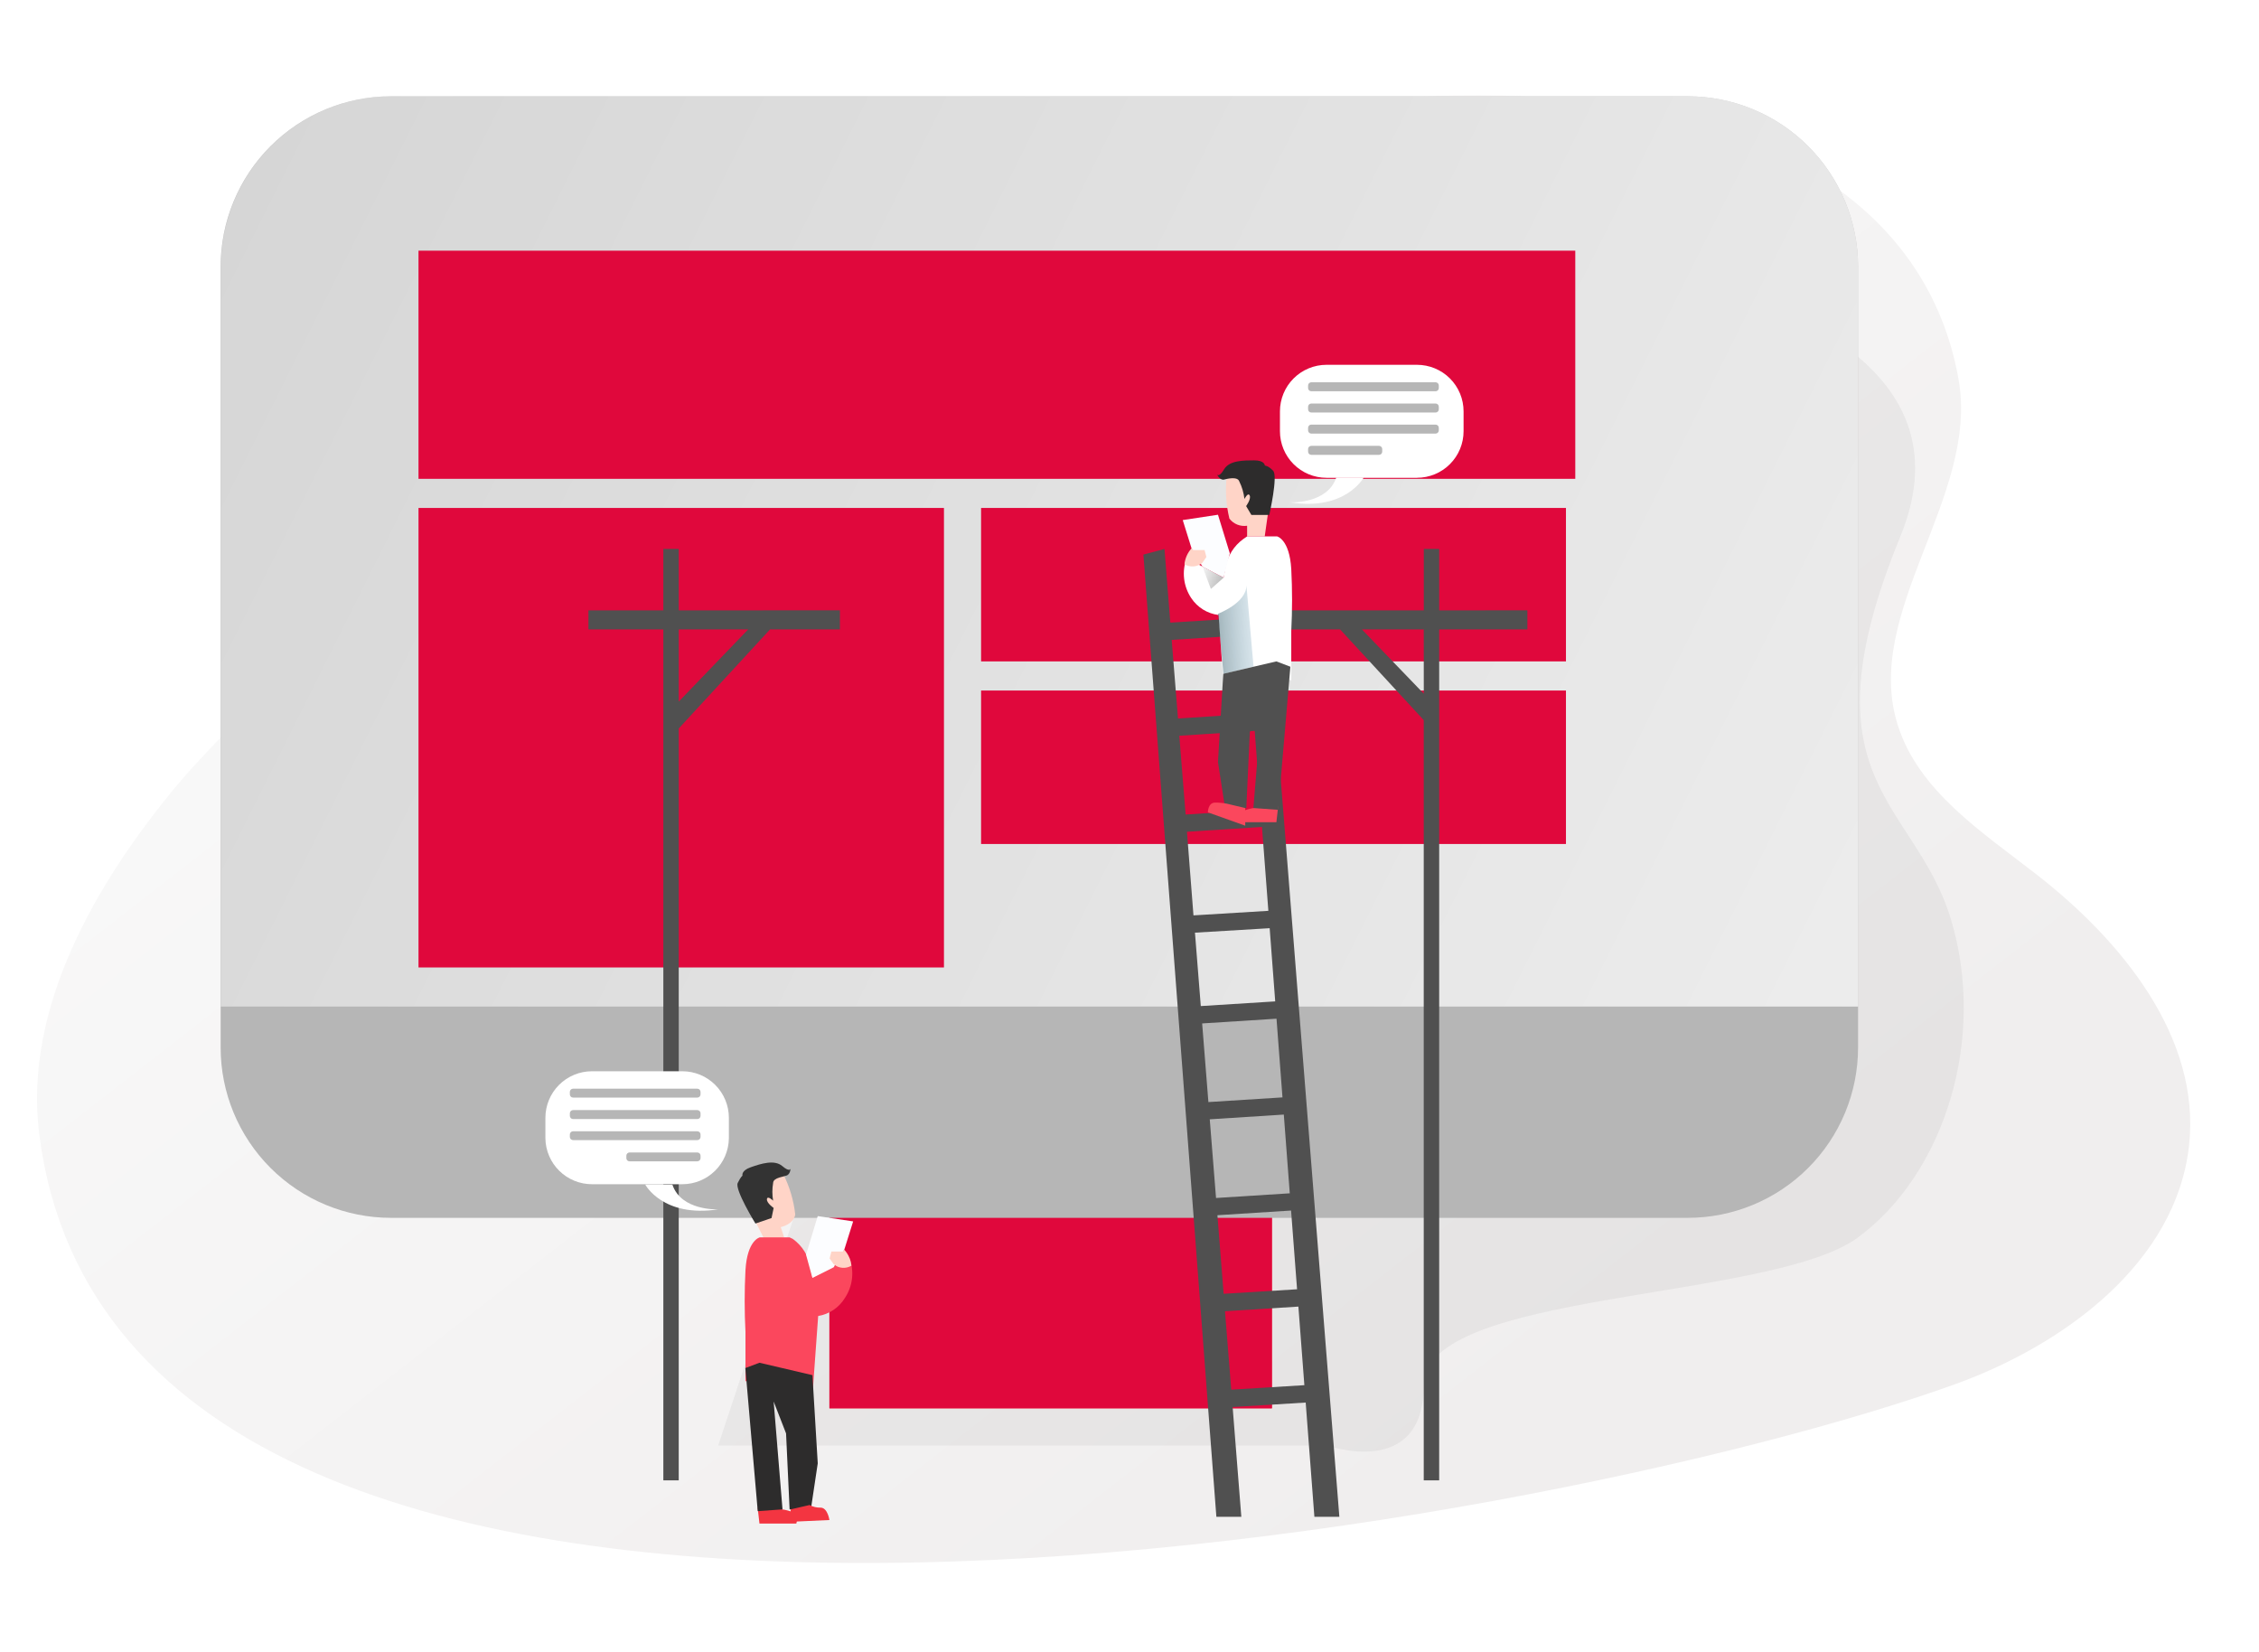 <svg width="305" height="223" viewBox="0 0 305 223" fill="none" xmlns="http://www.w3.org/2000/svg">
<mask id="mask0" mask-type="alpha" maskUnits="userSpaceOnUse" x="0" y="0" width="305" height="223">
<rect width="305" height="223" fill="#C4C4C4"/>
</mask>
<g mask="url(#mask0)">
<g filter="url(#filter0_dd)">
<path d="M266.447 53.276C269.225 69.091 253.346 84.686 258.252 99.961C261.076 108.784 269.546 114.286 276.848 119.961C288.452 128.961 299.16 142.037 297.557 156.634C295.824 172.378 280.832 183.509 265.932 188.877C210.039 208.994 18.644 244.332 7.301 155.13C5.141 138.08 14.935 121.186 25.925 107.972C34.667 97.466 83.36 50.244 101.158 41.428C180.439 2.144 258.28 6.725 266.447 53.276Z" fill="url(#paint0_linear)"/>
</g>
<path opacity="0.05" d="M169.343 30.445C169.343 30.445 274.162 29.531 256.579 72.408C242.96 105.583 258.524 108.015 263.391 124.059C268.257 140.102 262.593 158.38 250.869 167.041C239.145 175.702 192.223 174.17 192.223 186.992C192.223 199.814 179.165 195.134 179.165 195.134H96.969L111.982 149.861L169.343 30.445Z" fill="#000405"/>
<path d="M171.728 149.871H111.984V190.119H171.728V149.871Z" fill="#F33541"/>
<path d="M171.728 149.871H111.984V190.119H171.728V149.871Z" fill="#E0083C"/>
<path d="M250.868 36.004V141.408C250.868 144.429 250.273 147.421 249.117 150.212C247.96 153.003 246.265 155.539 244.128 157.674C241.991 159.81 239.454 161.504 236.662 162.658C233.871 163.813 230.879 164.407 227.858 164.405H52.786C46.687 164.405 40.837 161.982 36.525 157.669C32.212 153.357 29.789 147.507 29.789 141.408V36.004C29.789 32.983 30.383 29.992 31.538 27.202C32.694 24.411 34.388 21.875 36.523 19.739C38.659 17.603 41.194 15.908 43.984 14.752C46.775 13.596 49.765 13.001 52.786 13H227.837C230.859 12.996 233.852 13.588 236.645 14.742C239.438 15.895 241.977 17.588 244.116 19.723C246.255 21.858 247.952 24.393 249.111 27.184C250.269 29.975 250.867 32.968 250.868 35.99V36.004Z" fill="#B6B6B6"/>
<path d="M250.871 36.004V135.881H29.816V36.004C29.816 32.983 30.41 29.992 31.566 27.202C32.721 24.411 34.415 21.875 36.55 19.739C38.686 17.603 41.221 15.908 44.011 14.752C46.802 13.596 49.793 13.001 52.813 13H227.839C230.861 12.996 233.854 13.588 236.648 14.742C239.441 15.895 241.98 17.588 244.118 19.723C246.257 21.858 247.955 24.393 249.113 27.184C250.272 29.975 250.869 32.968 250.871 35.99V36.004Z" fill="url(#paint1_linear)"/>
<path d="M212.687 33.84H56.504V64.64H212.687V33.84Z" fill="#E0083C"/>
<path d="M127.449 68.572H56.504V130.605H127.449V68.572Z" fill="#E0083C"/>
<path d="M211.428 68.572H132.461V89.288H211.428V68.572Z" fill="#E0083C"/>
<path d="M211.428 93.22H132.461V113.937H211.428V93.22Z" fill="#E0083C"/>
<path d="M211.428 117.868H132.461V130.605H211.428V117.868Z" fill="url(#paint2_linear)"/>
<path d="M177.463 204.768H180.834L170.447 74.105L167.599 74.871L168.245 83.408L158.01 84.054L157.223 74.105L154.375 74.871L164.229 204.768H167.599L166.424 189.946L176.306 189.339L176.158 186.992L166.237 187.602L165.393 177.014L175.536 176.372L175.392 174.032L165.21 174.66L164.37 164.051L174.315 163.42L177.463 204.768ZM158.197 86.383L168.432 85.73L169.237 96.339L159.048 96.996L158.197 86.383ZM159.224 99.322L169.406 98.669L170.211 109.323L160.078 109.959L159.224 99.322ZM160.258 112.284L170.387 111.635L171.248 122.96L161.137 123.574L160.258 112.284ZM161.338 125.907L171.425 125.304L172.173 135.186L162.125 135.817L161.338 125.907ZM162.309 138.161L172.349 137.522L173.154 148.145L163.152 148.777L162.309 138.161ZM164.183 161.726L163.336 151.103L173.334 150.464L174.139 161.094L164.183 161.726Z" fill="#505050"/>
<path d="M91.639 82.402V74.105H89.561V82.402H79.449V84.972H89.561V199.845H91.639V98.347L103.963 84.972H113.401V82.388L91.639 82.402ZM91.639 94.716V84.972H101.013L91.639 94.716Z" fill="#505050"/>
<path d="M194.312 82.402V74.105H192.234V82.402H172.262V84.972H180.933L192.227 97.218V199.845H194.312V84.972H206.22V82.388L194.312 82.402ZM192.234 93.65L183.88 84.972H192.227L192.234 93.65Z" fill="#505050"/>
<path d="M172.573 108.844L172.333 110.996H167.36C167.36 110.996 166.954 109.754 167.861 109.443C168.359 109.268 168.871 109.139 169.393 109.059L172.573 108.844Z" fill="#FB475D"/>
<path d="M165.637 64.255C165.407 66.181 165.527 68.134 165.99 70.018C166.267 70.376 166.634 70.653 167.054 70.821C167.474 70.989 167.931 71.042 168.379 70.975V72.407H170.758L171.774 65.232C171.774 65.232 168.029 60.454 165.637 64.255Z" fill="url(#paint3_linear)"/>
<path d="M167.313 64.971C167.688 65.721 167.927 66.531 168.019 67.364C168.019 67.364 168.495 66.408 168.725 66.884C168.954 67.361 168.248 68.321 168.248 68.321L168.954 69.513H171.372C171.372 69.513 172.568 64.28 171.898 63.56C171.227 62.84 170.775 62.854 170.775 62.854C170.775 62.854 170.775 62.148 169.339 62.148C167.903 62.148 165.993 62.148 165.277 63.344C164.56 64.541 164.32 64.05 164.32 64.05C164.32 64.05 164.726 64.936 165.347 64.721C165.496 64.686 167.073 64.255 167.313 64.971Z" fill="#2D2C2C"/>
<path d="M168.387 72.407H172.407C172.407 72.407 174.104 72.76 174.341 76.83C174.485 79.61 174.485 82.396 174.341 85.176V91.847L172.407 91.201L165.232 92.803L164.526 83.023C163.782 82.933 163.066 82.681 162.428 82.286C161.791 81.891 161.247 81.362 160.834 80.737C160.312 79.953 159.983 79.057 159.875 78.122C159.767 77.187 159.883 76.24 160.213 75.358L165.207 77.987L165.472 76.576C165.745 75.046 166.602 73.682 167.861 72.771L168.387 72.407Z" fill="white"/>
<path d="M160.88 74.034L159.688 70.209L164.445 69.489L166.047 74.701L165.207 77.987L162.356 76.501L160.88 74.034Z" fill="#FCFDFF"/>
<path d="M159.922 76.173C160.003 75.373 160.338 74.62 160.878 74.024L161.118 74.26H162.639L162.879 75.196L162.329 75.983C161.998 76.261 161.588 76.43 161.156 76.464C160.724 76.498 160.293 76.397 159.922 76.173Z" fill="url(#paint4_linear)"/>
<path opacity="0.5" d="M162.355 76.501L163.488 79.508L165.207 77.987L162.355 76.501Z" fill="url(#paint5_linear)"/>
<path opacity="0.5" d="M164.445 82.854C164.445 82.854 168.289 81.418 168.289 79.028L169.249 90.008L165.179 90.971L164.445 82.854Z" fill="url(#paint6_linear)"/>
<path d="M165.162 90.961L164.445 102.868L165.402 109.083H168.271L168.747 98.827L170.42 94.522L169.227 109.083L172.573 109.323L174.221 90.004L172.333 89.288L165.162 90.961Z" fill="#505050"/>
<path d="M168.125 109.083V111.466L163.082 109.666C163.082 109.666 163.082 108.349 164.06 108.349C164.589 108.346 165.117 108.395 165.637 108.494L168.125 109.083Z" fill="#FB475D"/>
<path d="M102.293 203.526L102.54 205.672H107.516C107.516 205.672 107.922 204.43 107.012 204.119C106.516 203.943 106.004 203.815 105.483 203.738L102.293 203.526Z" fill="#F33541"/>
<path d="M105.746 158.479C106.611 160.202 107.162 162.065 107.373 163.981C107.087 165.343 105.411 165.654 105.411 165.654L105.866 167.016L103.477 167.852L100.223 161.397C100.223 161.397 102.256 155.634 105.746 158.479Z" fill="url(#paint7_linear)"/>
<path d="M104.385 159.7C104.248 160.491 104.248 161.299 104.385 162.089C104.385 162.089 103.62 161.348 103.549 161.874C103.478 162.4 104.456 163.07 104.456 163.07L104.17 164.433L101.996 165.174C101.996 165.174 99.173 160.586 99.603 159.7C100.034 158.814 100.249 158.719 100.249 158.719C100.249 158.719 100.009 158.048 101.371 157.572C102.734 157.095 104.548 156.513 105.607 157.406C106.665 158.299 106.729 157.759 106.729 157.759C106.729 157.759 106.729 158.715 105.963 158.74C106.037 158.839 104.385 158.934 104.385 159.7Z" fill="#333333"/>
<path d="M106.605 167.041H102.589C102.589 167.041 100.891 167.394 100.651 171.463C100.507 174.242 100.507 177.027 100.651 179.806V186.476L102.589 185.831L109.76 187.433L110.466 177.657C111.208 177.535 111.915 177.253 112.538 176.832C113.162 176.411 113.686 175.861 114.077 175.218C114.598 174.434 114.925 173.537 115.033 172.602C115.141 171.666 115.026 170.718 114.698 169.836L109.7 172.465L109.436 171.054C109.161 169.525 108.305 168.163 107.047 167.253L106.605 167.041Z" fill="#FB475D"/>
<path d="M113.995 168.689L115.188 164.888L110.406 164.171L108.828 169.384L109.689 172.515L112.559 171.082L113.995 168.689Z" fill="#FCFDFF"/>
<path d="M114.952 170.866C114.874 170.064 114.538 169.309 113.995 168.714L113.759 168.954H112.252L112.012 169.885L112.562 170.672C112.892 170.948 113.298 171.115 113.726 171.149C114.154 171.184 114.582 171.085 114.952 170.866Z" fill="url(#paint8_linear)"/>
<path opacity="0.61" d="M110.408 177.607C110.408 177.607 106.582 176.175 106.582 173.782L106.893 186.741L109.691 187.362L110.408 177.607Z" fill="url(#paint9_linear)"/>
<path d="M109.692 185.64L110.409 197.548L109.477 203.763H106.608L106.131 193.507L104.455 189.201L105.651 203.763L102.306 204.003L100.633 184.683L102.542 183.967L109.692 185.64Z" fill="#2D2C2C"/>
<path d="M106.75 203.763V205.439L111.984 205.199C111.984 205.199 111.747 203.526 110.791 203.526C110.274 203.542 109.763 203.42 109.309 203.173L106.75 203.763Z" fill="#F33541"/>
<path d="M191.316 64.502H179.098C177.431 64.501 175.832 63.838 174.653 62.659C173.475 61.479 172.812 59.88 172.813 58.213V55.534C172.813 53.867 173.475 52.268 174.654 51.09C175.832 49.911 177.431 49.248 179.098 49.248H191.316C192.142 49.248 192.959 49.41 193.722 49.726C194.485 50.041 195.178 50.504 195.762 51.087C196.346 51.67 196.809 52.363 197.126 53.126C197.442 53.888 197.605 54.705 197.605 55.531V58.209C197.605 59.035 197.443 59.853 197.127 60.616C196.811 61.379 196.347 62.072 195.763 62.656C195.179 63.24 194.486 63.704 193.723 64.02C192.96 64.336 192.142 64.498 191.316 64.498V64.502Z" fill="white"/>
<path d="M174.219 67.816C174.219 67.816 179.216 68.056 180.413 64.47H184.118C184.118 64.47 181.634 69.012 174.219 67.816Z" fill="white"/>
<path d="M177.044 51.606H193.829C193.943 51.606 194.053 51.651 194.133 51.732C194.214 51.813 194.26 51.922 194.26 52.036V52.389C194.26 52.504 194.214 52.613 194.133 52.694C194.053 52.775 193.943 52.82 193.829 52.82H177.044C176.987 52.82 176.931 52.809 176.879 52.787C176.827 52.766 176.779 52.734 176.739 52.694C176.699 52.654 176.668 52.606 176.646 52.554C176.624 52.502 176.613 52.446 176.613 52.389V52.036C176.613 51.98 176.624 51.924 176.646 51.872C176.668 51.819 176.699 51.772 176.739 51.732C176.779 51.692 176.827 51.66 176.879 51.639C176.931 51.617 176.987 51.606 177.044 51.606Z" fill="#B6B6B6"/>
<path d="M177.044 54.475H193.829C193.943 54.475 194.053 54.521 194.133 54.602C194.214 54.682 194.26 54.792 194.26 54.906V55.259C194.26 55.373 194.214 55.483 194.133 55.563C194.053 55.644 193.943 55.689 193.829 55.689H177.044C176.987 55.689 176.931 55.678 176.879 55.657C176.827 55.635 176.779 55.603 176.739 55.563C176.699 55.523 176.668 55.476 176.646 55.424C176.624 55.371 176.613 55.315 176.613 55.259V54.906C176.613 54.849 176.624 54.793 176.646 54.741C176.668 54.689 176.699 54.641 176.739 54.602C176.779 54.562 176.827 54.53 176.879 54.508C176.931 54.486 176.987 54.475 177.044 54.475Z" fill="#B6B6B6"/>
<path d="M177.044 57.32H193.829C193.943 57.32 194.053 57.365 194.133 57.446C194.214 57.527 194.26 57.636 194.26 57.75V58.103C194.26 58.16 194.248 58.216 194.227 58.268C194.205 58.32 194.173 58.368 194.133 58.408C194.093 58.448 194.046 58.48 193.994 58.501C193.941 58.523 193.886 58.534 193.829 58.534H177.044C176.987 58.534 176.931 58.523 176.879 58.501C176.827 58.48 176.779 58.448 176.739 58.408C176.699 58.368 176.668 58.32 176.646 58.268C176.624 58.216 176.613 58.16 176.613 58.103V57.75C176.613 57.694 176.624 57.638 176.646 57.586C176.668 57.533 176.699 57.486 176.739 57.446C176.779 57.406 176.827 57.374 176.879 57.353C176.931 57.331 176.987 57.32 177.044 57.32Z" fill="#B6B6B6"/>
<path d="M177.044 60.189H186.195C186.309 60.19 186.417 60.236 186.497 60.317C186.577 60.397 186.622 60.506 186.622 60.62V60.973C186.622 61.086 186.577 61.195 186.497 61.276C186.417 61.357 186.309 61.402 186.195 61.403H177.044C176.987 61.403 176.931 61.392 176.879 61.37C176.827 61.349 176.779 61.317 176.739 61.277C176.699 61.237 176.668 61.19 176.646 61.138C176.624 61.085 176.613 61.029 176.613 60.973V60.62C176.613 60.563 176.624 60.507 176.646 60.455C176.668 60.403 176.699 60.355 176.739 60.315C176.779 60.275 176.827 60.244 176.879 60.222C176.931 60.2 176.987 60.189 177.044 60.189Z" fill="#B6B6B6"/>
<path d="M79.926 159.866H92.144C93.788 159.862 95.364 159.213 96.535 158.06C97.707 156.907 98.379 155.34 98.409 153.697V150.902C98.409 149.235 97.746 147.636 96.567 146.457C95.389 145.278 93.79 144.616 92.123 144.616H79.926C78.258 144.616 76.658 145.279 75.479 146.458C74.299 147.637 73.637 149.237 73.637 150.905V153.7C73.669 155.347 74.346 156.915 75.522 158.068C76.698 159.221 78.279 159.866 79.926 159.866Z" fill="white"/>
<path d="M96.974 163.261C96.974 163.261 91.977 163.501 90.781 159.915H87.117C87.117 159.915 89.496 164.404 96.974 163.261Z" fill="white"/>
<path d="M94.153 148.17H77.368C77.254 148.17 77.144 148.124 77.064 148.044C76.983 147.963 76.938 147.853 76.938 147.739V147.404C76.938 147.29 76.983 147.18 77.064 147.099C77.144 147.019 77.254 146.973 77.368 146.973H94.153C94.267 146.973 94.377 147.019 94.458 147.099C94.538 147.18 94.584 147.29 94.584 147.404V147.739C94.584 147.853 94.538 147.963 94.458 148.044C94.377 148.124 94.267 148.17 94.153 148.17Z" fill="#B6B6B6"/>
<path d="M94.153 151.067H77.368C77.254 151.067 77.144 151.022 77.064 150.941C76.983 150.86 76.938 150.751 76.938 150.637V150.287C76.938 150.174 76.984 150.065 77.065 149.985C77.145 149.905 77.254 149.86 77.368 149.86H94.153C94.267 149.86 94.376 149.905 94.456 149.985C94.537 150.065 94.583 150.174 94.584 150.287V150.64C94.584 150.755 94.538 150.864 94.458 150.945C94.377 151.026 94.267 151.071 94.153 151.071V151.067Z" fill="#B6B6B6"/>
<path d="M94.153 153.912H77.368C77.254 153.912 77.145 153.867 77.065 153.787C76.984 153.707 76.938 153.598 76.938 153.485V153.15C76.938 153.035 76.983 152.926 77.064 152.845C77.144 152.764 77.254 152.719 77.368 152.719H94.153C94.267 152.719 94.377 152.764 94.458 152.845C94.538 152.926 94.584 153.035 94.584 153.15V153.485C94.583 153.598 94.537 153.707 94.456 153.787C94.376 153.867 94.267 153.912 94.153 153.912Z" fill="#B6B6B6"/>
<path d="M94.152 156.781H84.997C84.883 156.781 84.773 156.736 84.693 156.655C84.612 156.574 84.567 156.465 84.567 156.351V156.019C84.566 155.962 84.576 155.905 84.597 155.852C84.618 155.799 84.65 155.751 84.69 155.71C84.73 155.669 84.778 155.637 84.831 155.615C84.883 155.593 84.94 155.581 84.997 155.581H94.155C94.27 155.581 94.379 155.627 94.46 155.707C94.541 155.788 94.586 155.898 94.586 156.012V156.344C94.586 156.4 94.575 156.456 94.553 156.508C94.532 156.561 94.5 156.608 94.46 156.648C94.42 156.688 94.372 156.72 94.32 156.741C94.268 156.763 94.212 156.774 94.155 156.774L94.152 156.781Z" fill="#B6B6B6"/>
<path d="M112.562 171.082C112.562 171.082 111.761 174.428 110.797 173.951C110.526 173.801 110.289 173.597 110.1 173.351C109.912 173.105 109.777 172.823 109.703 172.522L112.562 171.082Z" fill="url(#paint10_linear)"/>
</g>
<defs>
<filter id="filter0_dd" x="-13" y="-5.131" width="321.717" height="229.131" filterUnits="userSpaceOnUse" color-interpolation-filters="sRGB">
<feFlood flood-opacity="0" result="BackgroundImageFix"/>
<feColorMatrix in="SourceAlpha" type="matrix" values="0 0 0 0 0 0 0 0 0 0 0 0 0 0 0 0 0 0 127 0"/>
<feOffset dx="3" dy="3"/>
<feGaussianBlur stdDeviation="4"/>
<feColorMatrix type="matrix" values="0 0 0 0 0.367 0 0 0 0 0.367 0 0 0 0 0.367 0 0 0 0.4 0"/>
<feBlend mode="normal" in2="BackgroundImageFix" result="effect1_dropShadow"/>
<feColorMatrix in="SourceAlpha" type="matrix" values="0 0 0 0 0 0 0 0 0 0 0 0 0 0 0 0 0 0 127 0"/>
<feOffset dx="-5" dy="-5"/>
<feGaussianBlur stdDeviation="7.5"/>
<feColorMatrix type="matrix" values="0 0 0 0 1 0 0 0 0 1 0 0 0 0 1 0 0 0 1 0"/>
<feBlend mode="normal" in2="effect1_dropShadow" result="effect2_dropShadow"/>
<feBlend mode="normal" in="SourceGraphic" in2="effect2_dropShadow" result="shape"/>
</filter>
<linearGradient id="paint0_linear" x1="121.02" y1="11.897" x2="241.596" y2="166.93" gradientUnits="userSpaceOnUse">
<stop stop-color="#F9F9F9"/>
<stop offset="1" stop-color="#F0EEEE"/>
</linearGradient>
<linearGradient id="paint1_linear" x1="7.5" y1="-10" x2="299.5" y2="136" gradientUnits="userSpaceOnUse">
<stop offset="0.02" stop-color="white" stop-opacity="0.4"/>
<stop offset="1" stop-color="white" stop-opacity="0.8"/>
</linearGradient>
<linearGradient id="paint2_linear" x1="36544.1" y1="385.428" x2="36581.3" y2="-9642.91" gradientUnits="userSpaceOnUse">
<stop offset="0.02" stop-color="white" stop-opacity="0"/>
<stop offset="1" stop-color="white"/>
</linearGradient>
<linearGradient id="paint3_linear" x1="2387.64" y1="3710.7" x2="2501.9" y2="3710.7" gradientUnits="userSpaceOnUse">
<stop stop-color="#FFD4C7"/>
<stop offset="0.42" stop-color="#EAD4D0"/>
<stop offset="1" stop-color="#FAD0BE"/>
</linearGradient>
<linearGradient id="paint4_linear" x1="1211.35" y1="1001.67" x2="1265.41" y2="1001.67" gradientUnits="userSpaceOnUse">
<stop stop-color="#FFD4C7"/>
<stop offset="0.42" stop-color="#EAD4D0"/>
<stop offset="1" stop-color="#FAD0BE"/>
</linearGradient>
<linearGradient id="paint5_linear" x1="161.441" y1="77.44" x2="167.339" y2="79.692" gradientUnits="userSpaceOnUse">
<stop stop-opacity="0"/>
<stop offset="0.91" stop-opacity="0.8"/>
<stop offset="1"/>
</linearGradient>
<linearGradient id="paint6_linear" x1="155.534" y1="85.621" x2="173.731" y2="84.608" gradientUnits="userSpaceOnUse">
<stop offset="0.36" stop-color="#00272E"/>
<stop offset="1" stop-color="#69B9EB" stop-opacity="0"/>
</linearGradient>
<linearGradient id="paint7_linear" x1="2642.21" y1="4010.92" x2="2772.92" y2="4010.92" gradientUnits="userSpaceOnUse">
<stop stop-color="#FFD4C7"/>
<stop offset="0.42" stop-color="#EAD4D0"/>
<stop offset="1" stop-color="#FAD0BE"/>
</linearGradient>
<linearGradient id="paint8_linear" x1="1157.16" y1="1094.81" x2="1210.9" y2="1094.81" gradientUnits="userSpaceOnUse">
<stop stop-color="#FFD4C7"/>
<stop offset="0.42" stop-color="#EAD4D0"/>
<stop offset="1" stop-color="#FAD0BE"/>
</linearGradient>
<linearGradient id="paint9_linear" x1="1287.58" y1="1156.88" x2="1151.83" y2="1161.66" gradientUnits="userSpaceOnUse">
<stop offset="0.36" stop-color="#00272E"/>
<stop offset="1" stop-color="#69B9EB" stop-opacity="0"/>
</linearGradient>
<linearGradient id="paint10_linear" x1="955.277" y1="1478.11" x2="941.517" y2="1513.97" gradientUnits="userSpaceOnUse">
<stop stop-opacity="0"/>
<stop offset="0.91" stop-opacity="0.8"/>
<stop offset="1"/>
</linearGradient>
</defs>
</svg>
